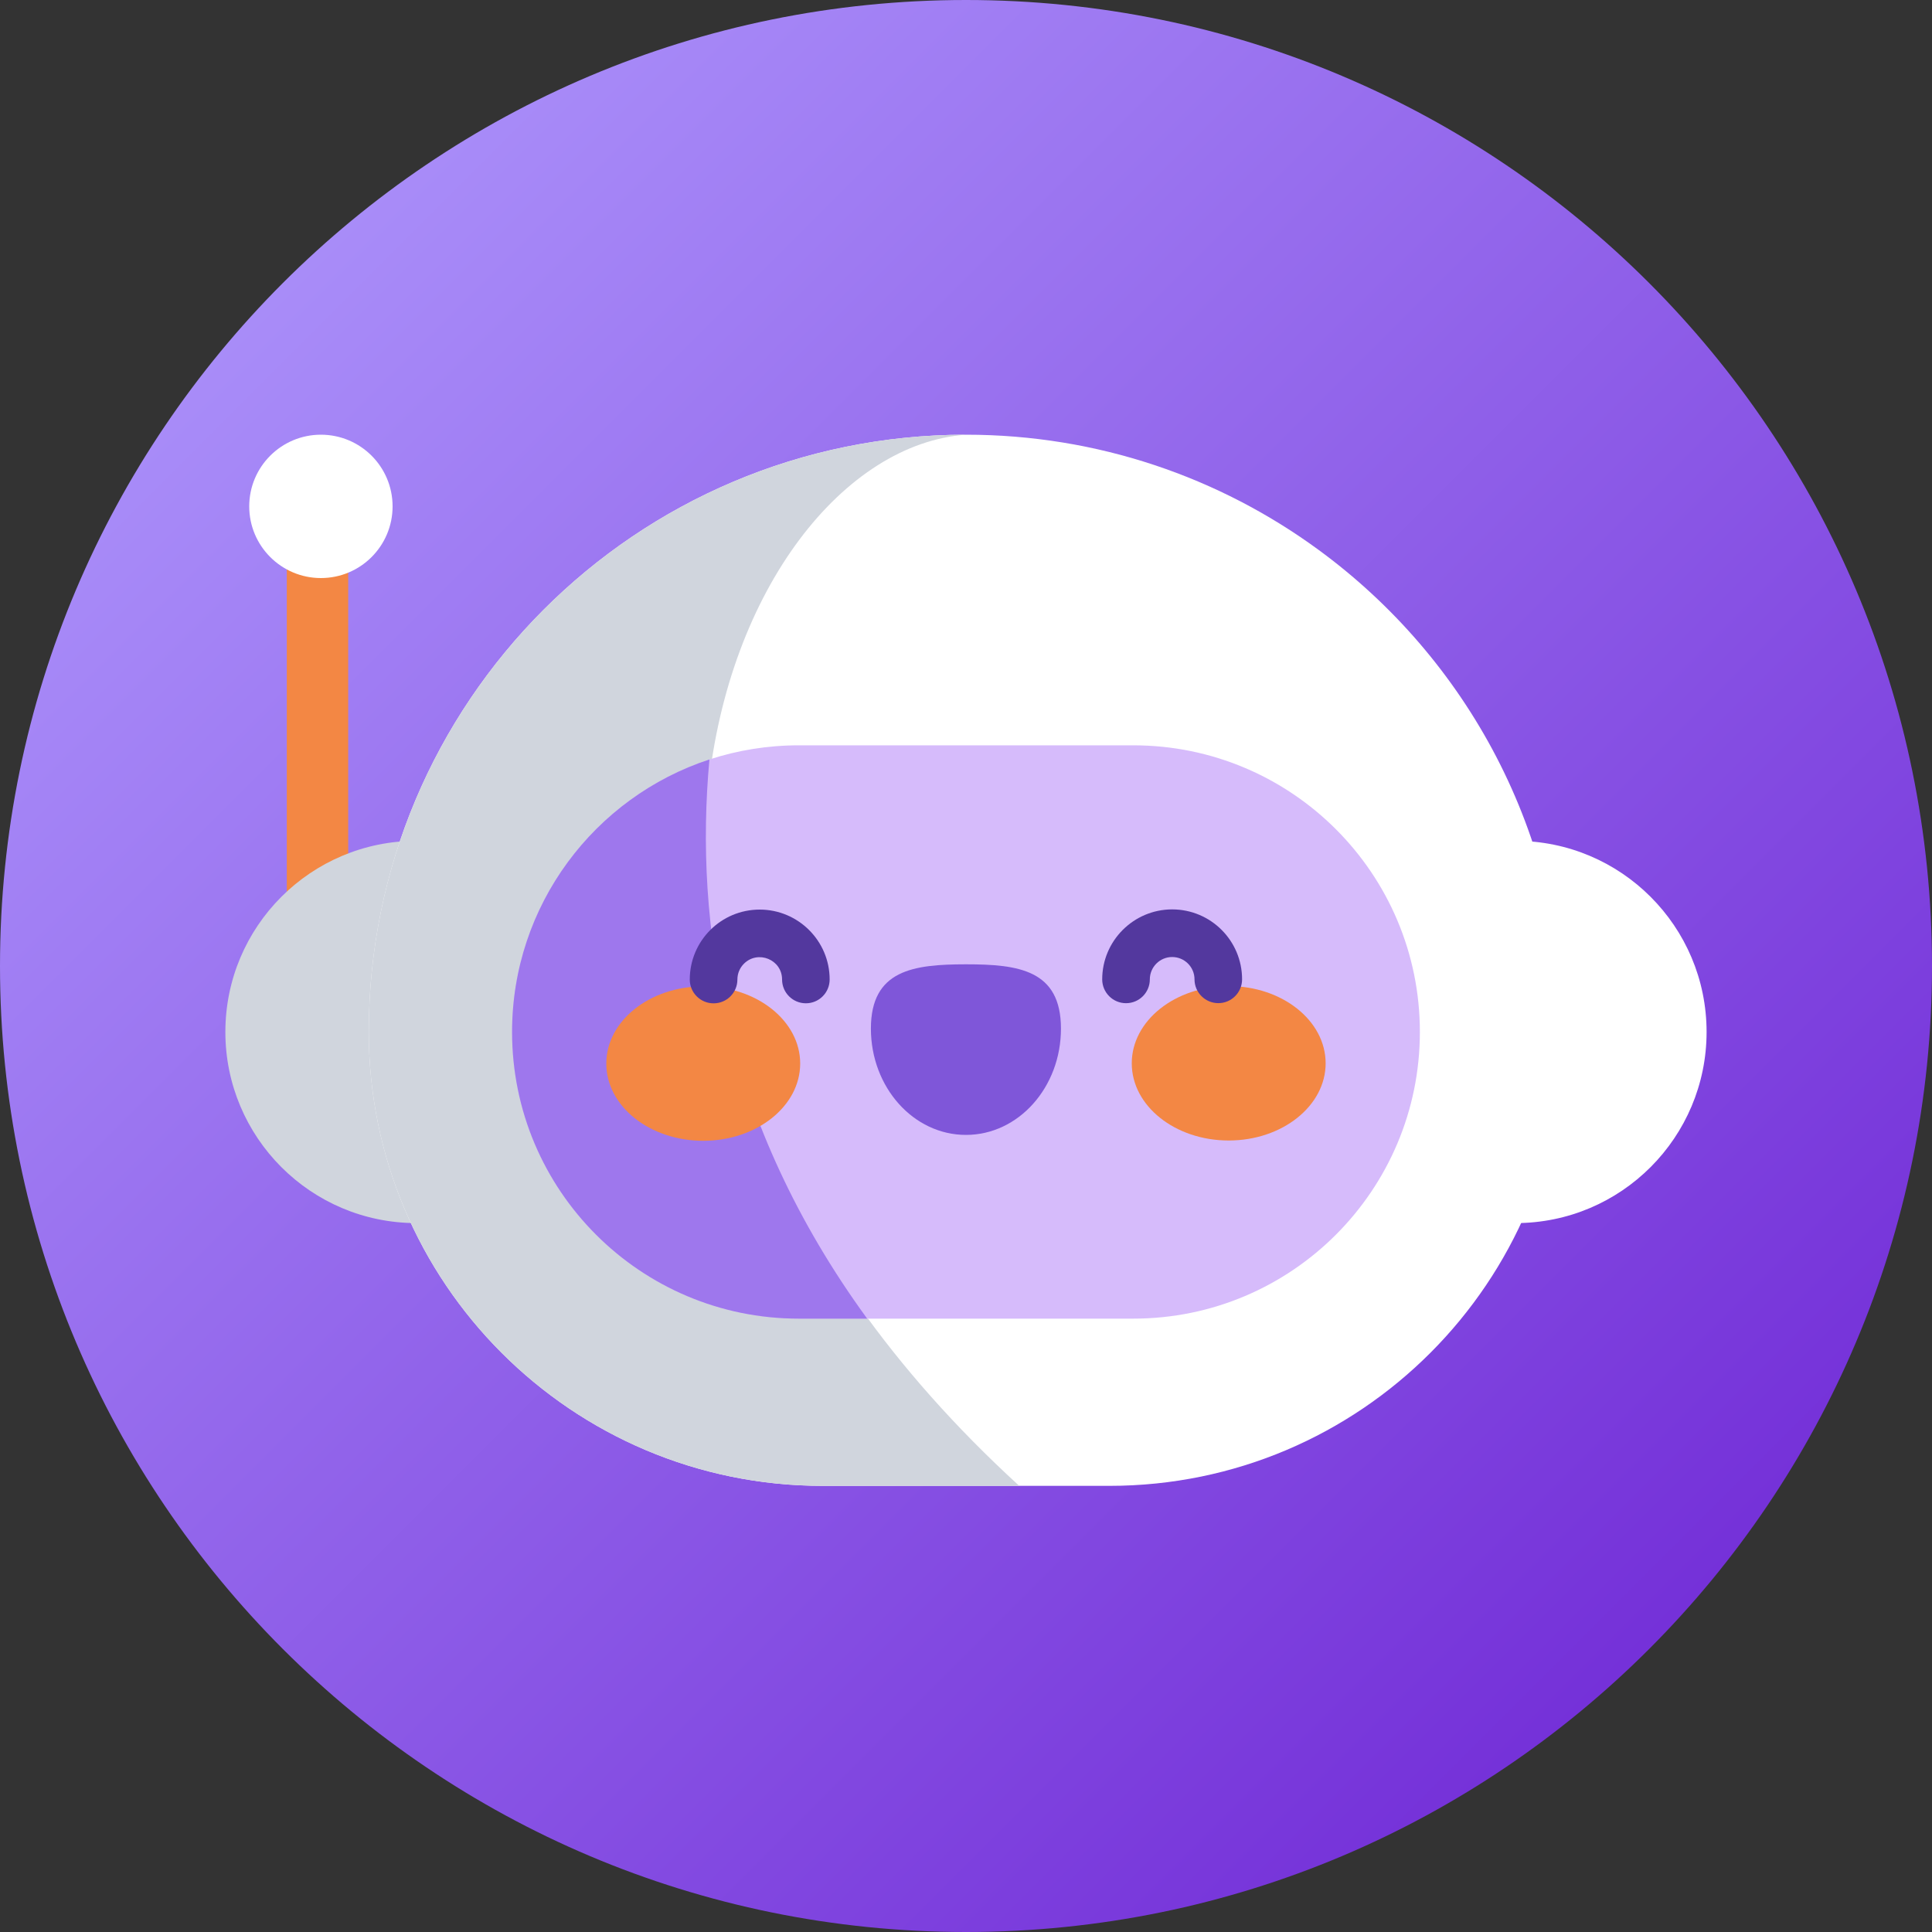 <svg width="40" height="40" viewBox="0 0 40 40" fill="none" xmlns="http://www.w3.org/2000/svg">
    <rect x="0" y="0" width="40" height="40" fill="#333333" stroke="none"/>
    <path d="M0 20C0 8.954 8.954 0 20 0C31.046 0 40 8.954 40 20C40 31.046 31.046 40 20 40C8.954 40 0 31.046 0 20Z" fill="url(#paint0_linear_231_2009)"/>
    <path d="M6.573 9.352C6.222 9.352 5.938 9.575 5.938 9.85V19.453C5.938 19.728 6.222 19.951 6.573 19.951C6.925 19.951 7.209 19.728 7.209 19.453V9.85C7.209 9.575 6.925 9.352 6.573 9.352Z" fill="#F38744"/>
    <path d="M8.623 25.323H9.612V17.409H8.623C6.438 17.409 4.666 19.18 4.666 21.366C4.666 23.545 6.432 25.323 8.623 25.323Z" fill="#D0D5DD"/>
    <path d="M31.376 25.323H30.387V17.409H31.376C33.561 17.409 35.333 19.18 35.333 21.366C35.333 23.545 33.567 25.323 31.376 25.323Z" fill="white"/>
    <path d="M32.366 21.365C32.366 26.541 28.172 30.763 22.968 30.763H17.032C11.842 30.763 7.635 26.556 7.635 21.365C7.635 14.555 13.152 9 20 9C22.724 9 25.248 9.883 27.295 11.381C30.366 13.627 32.366 17.257 32.366 21.365Z" fill="white"/>
    <path d="M21.102 30.763C10.42 20.996 14.969 9.356 20 9C13.152 9 7.635 14.555 7.635 21.365C7.635 26.556 11.842 30.763 17.032 30.763H21.102Z" fill="#D0D5DD"/>
    <path d="M29.397 21.366C29.397 24.635 26.749 27.301 23.462 27.301H16.538C13.259 27.301 10.602 24.644 10.602 21.366C10.602 18.74 12.311 16.503 14.688 15.724C15.27 15.534 15.891 15.431 16.538 15.431H23.462C26.74 15.431 29.397 18.088 29.397 21.366Z" fill="#D6BBFB"/>
    <path d="M17.954 27.301H16.538C13.259 27.301 10.602 24.644 10.602 21.366C10.602 18.74 12.311 16.503 14.688 15.724C14.373 19.142 14.994 23.238 17.954 27.301Z" fill="#9E77ED"/>
    <path d="M6.644 11.968C7.464 11.968 8.128 11.303 8.128 10.484C8.128 9.664 7.464 9 6.644 9C5.825 9 5.16 9.664 5.16 10.484C5.16 11.303 5.825 11.968 6.644 11.968Z" fill="white"/>
    <path d="M16.567 22.019C16.567 22.902 15.669 23.618 14.561 23.619C13.452 23.619 12.553 22.904 12.553 22.021C12.552 21.139 13.45 20.422 14.559 20.422C15.668 20.421 16.567 21.136 16.567 22.019Z" fill="#F38744"/>
    <path d="M23.432 22.015C23.432 22.898 24.331 23.613 25.44 23.613C26.548 23.612 27.446 22.896 27.446 22.014C27.445 21.131 26.547 20.416 25.438 20.416C24.329 20.417 23.431 21.133 23.432 22.015Z" fill="#F38744"/>
    <path d="M21.966 21.295C21.965 20.079 21.085 19.965 19.998 19.965C18.912 19.966 18.031 20.081 18.031 21.297C18.032 22.512 18.913 23.498 20 23.497C21.086 23.497 21.967 22.511 21.966 21.295Z" fill="#7F56D9"/>
    <path d="M14.774 20.773C14.502 20.773 14.281 20.553 14.281 20.281C14.281 19.48 14.928 18.832 15.729 18.832C16.526 18.832 17.177 19.48 17.177 20.279C17.177 20.551 16.957 20.772 16.685 20.772C16.413 20.772 16.192 20.552 16.192 20.28C16.192 19.866 15.691 19.664 15.402 19.953C15.315 20.04 15.267 20.157 15.267 20.28C15.267 20.552 15.047 20.773 14.774 20.773Z" fill="#53389E"/>
    <path d="M23.313 20.77C23.041 20.77 22.82 20.549 22.82 20.277C22.82 19.479 23.469 18.829 24.268 18.828C25.068 18.828 25.716 19.476 25.716 20.276C25.716 20.548 25.496 20.769 25.224 20.769C24.953 20.769 24.731 20.549 24.731 20.276C24.731 20.021 24.524 19.814 24.268 19.814C24.014 19.814 23.806 20.021 23.806 20.277C23.806 20.548 23.587 20.77 23.313 20.77Z" fill="#53389E"/>
    <defs>
    <linearGradient id="paint0_linear_231_2009" x1="0" y1="0" x2="40" y2="40" gradientUnits="userSpaceOnUse">
    <stop stop-color="#B39FFF"/>
    <stop offset="1" stop-color="#6A1ED2"/>
    </linearGradient>
    </defs>
    </svg>    
